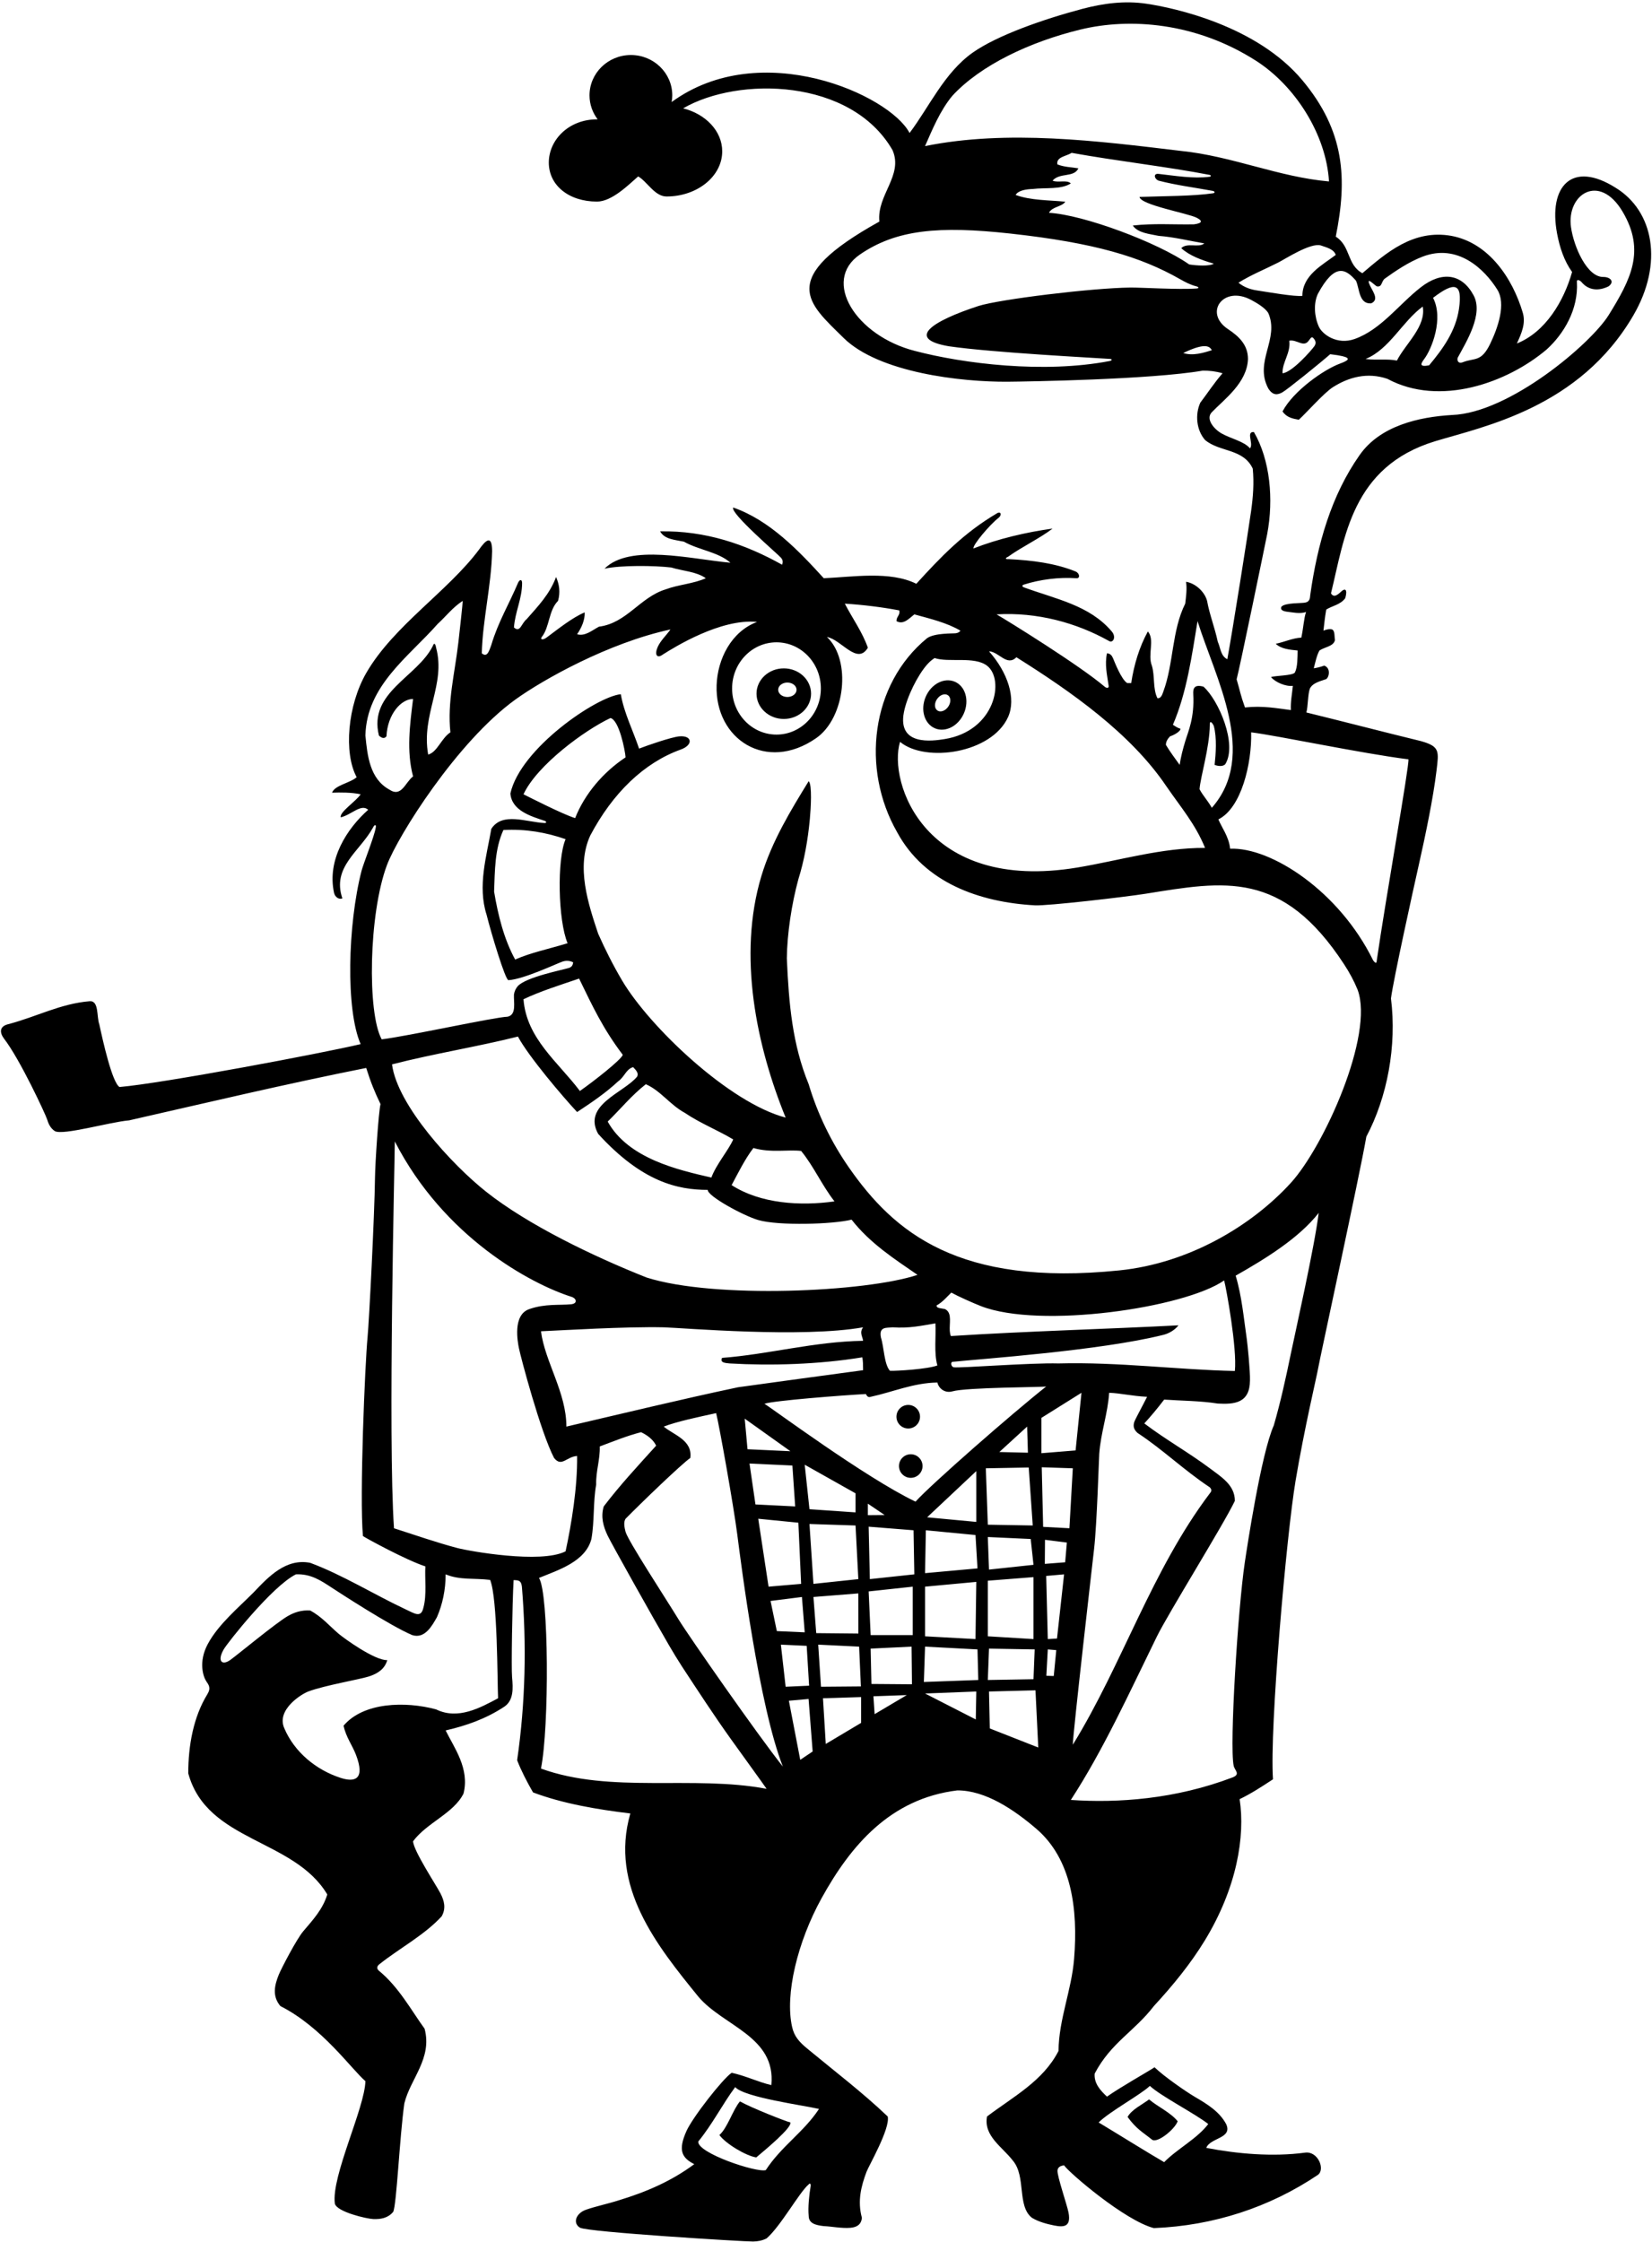 <?xml version="1.0" encoding="UTF-8"?>
<svg xmlns="http://www.w3.org/2000/svg" xmlns:xlink="http://www.w3.org/1999/xlink" width="515pt" height="699pt" viewBox="0 0 515 699" version="1.1">
<g id="surface1">
<path style=" stroke:none;fill-rule:nonzero;fill:rgb(0%,0%,0%);fill-opacity:1;" d="M 503.688 58.551 C 490.039 49.914 482.637 58.059 485.406 72.797 C 486.23 77.191 487.605 81.324 490.09 84.797 C 487.488 93.961 481.793 103.496 472.879 107.086 C 474.34 103.867 475.668 100.883 474.734 97.551 C 471.516 86.656 464.059 75.676 452.445 73.531 C 440.559 71.426 432.141 78.855 424.711 85.172 C 419.836 82.527 421.117 76.75 416.414 73.777 C 420.059 55.664 419.254 40.895 406.008 25.031 C 391.777 7.992 366.152 2.461 357.355 1.156 C 350.59 0.156 343.934 1.043 337.43 2.762 C 325.164 6.008 310.797 11.074 303.262 16.387 C 294.387 22.645 289.645 33.398 283.551 41.461 C 277.355 29.586 237.203 11.492 209.375 31.816 C 209.496 31.137 209.578 30.449 209.578 29.738 C 209.578 22.785 203.801 17.152 196.68 17.152 C 189.555 17.152 183.777 22.785 183.777 29.738 C 183.777 32.539 184.73 35.121 186.316 37.211 C 186.25 37.211 186.188 37.203 186.121 37.203 C 177.312 37.203 171.086 43.609 171.086 50.688 C 171.086 57.77 177.312 62.848 186.121 62.848 C 190.762 62.848 196.031 57.543 198.945 55 C 201.766 56.605 204.086 61.254 207.789 61.254 C 217.375 61.254 225.145 54.953 225.145 47.18 C 225.145 40.875 220.016 35.562 212.965 33.777 C 230.16 23.785 265.285 24.395 278.227 46.785 C 281.695 54.711 273.273 60.777 274.141 69.074 C 241.949 86.957 251.906 94.406 262.98 105.348 C 273.961 116.188 299.684 119.113 314.145 119.004 C 319.941 118.957 358.699 118.348 374.953 115.547 C 376.945 115.527 378.988 115.742 381.125 116.371 C 378.523 119.344 376.543 122.441 374.188 125.535 C 372.52 129.184 372.953 134.078 375.676 137.176 C 380.258 141.016 387.562 139.773 390.535 146.09 C 390.977 150.543 390.641 154.902 390.031 159.262 C 389.098 165.934 384.219 196.734 382.609 205.523 C 380.48 204.473 380.504 201.934 379.637 200.078 C 378.648 195.496 377.051 191.535 376.297 187.324 C 375.551 184.477 372.629 181.809 369.73 181.379 C 370.105 183.484 369.73 186.086 369.484 188.191 C 365.273 196.609 365.895 206.887 362.676 215.555 C 362.348 216.523 361.906 217.852 360.816 217.66 C 359.332 214.688 360.074 210.727 359.082 207.508 C 357.703 204.031 360.074 199.457 357.844 196.859 C 355.246 201.562 353.516 207.137 352.648 212.953 C 352.277 212.953 351.777 212.953 351.406 212.953 C 349.551 211.84 347.414 206.238 347.039 205.355 C 346.672 204.473 346.207 203.73 345.09 203.668 C 344.348 207.258 345.113 210.281 345.605 213.746 C 345.77 214.504 345.09 214.688 344.348 214.062 C 336.672 207.504 314.145 193.527 310.668 191.535 C 323.297 190.789 335.559 194.133 345.711 199.828 C 346.98 200.602 348.086 198.613 346.578 196.859 C 339.645 188.688 329.281 186.812 319.215 183.121 C 318.457 182.84 318.676 182.359 319.215 182.246 C 324.289 180.637 330.109 179.895 335.559 180.266 C 336.809 180.371 336.59 178.715 335.309 178.16 C 328.871 175.562 321.812 174.695 314.508 174.32 C 313.262 174.402 313.371 173.941 314.258 173.574 C 318.348 170.602 324.289 167.762 328.129 164.789 C 319.953 165.902 311.039 168.008 303.488 170.98 C 303.113 169.988 308.688 163.426 311.289 161.445 C 312.375 160.582 312.043 159.367 310.914 159.961 C 300.391 166.148 293.211 173.703 285.656 182 C 277.484 177.914 265.723 179.895 256.805 180.266 C 249.004 171.723 239.965 162.188 228.574 158.227 C 227.469 159.918 242.801 173.016 243.527 173.938 C 243.969 174.504 244.18 175.164 243.805 176.055 C 232.289 169.617 219.906 165.406 205.789 165.656 C 207.152 168.133 210.246 168.254 213.219 168.875 C 217.801 171.477 223.992 172.094 227.707 175.438 C 215.449 174.32 196.289 169.426 188.453 177.293 C 193.527 176.172 204.059 176.305 209.258 176.922 C 212.848 178.035 217.059 178.16 220.031 180.266 C 216.191 182 211.484 182.246 207.523 183.734 C 199.477 186.211 195.391 194.258 186.723 195.371 C 184.617 196.484 182.387 198.469 179.91 197.727 C 181.273 195.742 182.387 193.266 182.266 190.914 C 178.426 192.523 173.969 196.113 170.625 198.59 C 169.203 199.719 168.32 199.387 168.891 198.59 C 171.367 195.496 170.996 190.297 173.969 187.324 C 174.734 184.57 174.34 182.121 173.348 179.895 C 171.367 185.219 167.777 188.934 164.188 193.02 C 162.461 194.41 162.203 197.352 160.223 195.621 C 160.562 190.785 162.734 186.77 162.762 181.809 C 162.77 180.52 161.973 180.57 161.473 181.746 C 158.707 188.297 155.238 194.039 153.164 201.066 C 152.512 202.812 151.93 205.152 150.195 203.668 C 150.441 193.391 153.164 182.617 153.414 171.848 C 153.414 166.398 151.297 168.543 149.328 171.352 C 139.664 184.316 122.715 195.086 114.23 209.715 C 108.324 219.898 107.113 234.785 111.191 242.301 C 109.062 244.16 104.379 244.777 103.512 247.129 C 106.078 247.035 109.578 247.008 112.43 247.625 C 110.98 249.855 105.742 253.195 106.238 254.809 C 109.613 254.004 112.551 250.473 114.781 252.453 C 108.094 258.398 101.902 268.055 104.133 278.332 C 104.379 279.57 105.617 280.562 106.73 280.066 C 103.391 270.285 112.18 265.457 116.266 258.027 C 116.801 256.879 117.355 257.098 117.133 258.027 C 116.691 260.785 113.293 269.211 112.703 271.496 C 108.379 288.359 107.754 314.855 112.43 325.512 C 100.418 328.359 50.516 337.77 37.27 338.883 C 34.988 337.582 32.066 324.52 30.953 319.32 C 30.086 316.965 30.898 311.934 27.98 312.137 C 18.82 312.879 11.141 317.09 2.473 319.32 C -0.168 320.004 -0.168 321.883 1.234 323.777 C 6.312 330.34 14.262 347.602 14.645 348.859 C 15.082 350.312 15.695 351.699 17.086 352.629 C 19.621 354.055 34.297 349.777 40.238 349.285 C 64.758 343.711 89.273 337.891 114.16 332.938 C 115.586 337.473 116.887 340.617 118.621 344.207 C 118 346.809 116.965 362.426 116.902 367.211 C 116.754 378.922 115.066 411.898 114.586 416.863 C 113.797 424.969 112.031 466.738 113.145 478.875 C 114.012 479.492 126.543 486.355 132.609 488.336 C 132.363 491.93 133.105 497.254 131.992 501.215 C 131.25 504.559 129.184 502.977 126.422 501.711 C 116.887 497.254 106.73 490.938 96.703 487.223 C 89.148 485.738 83.703 491.555 79.121 496.387 C 74.457 501.098 68.027 506.414 64.742 512.602 C 61.82 518.102 63.336 522.688 64.289 524.121 C 65.039 525.254 65.867 526.199 64.633 528.207 C 60.297 535.266 58.688 544.18 58.688 552.848 C 64.508 574.27 91.625 573.156 102.027 590.613 C 100.633 595.242 97.492 598.605 94.527 602.098 C 92.488 604.496 87.703 613.66 86.895 615.656 C 85.578 618.926 84.801 622.332 87.414 625.41 C 100.438 631.996 109.578 645.098 113.914 648.812 C 113.703 657.203 103.266 678.406 104.379 686.949 C 104.875 689.551 114.332 691.73 116.363 691.812 C 118.734 691.906 120.98 691.484 122.582 689.551 C 123.656 687.273 124.562 666.27 126.051 655.746 C 127.906 648.07 134.84 641.754 132.363 632.465 C 128.152 626.648 124.316 619.465 118.125 614.391 C 117.242 613.645 117.574 612.867 118.371 612.285 C 124.438 607.453 132.363 603.246 137.688 597.426 C 139.109 594.922 138.492 592.57 137.312 590.285 C 135.926 587.598 128.895 576.992 128.773 574.023 C 133.105 568.203 141.402 565.355 144.496 559.164 C 146.48 551.363 141.527 544.801 138.926 539.477 C 145.363 537.988 151.434 535.887 157.254 532.047 C 160.141 530.062 159.957 526.336 159.633 522.871 C 159.371 520.078 159.695 500.102 160.109 492.617 C 161.906 492.602 162.461 492.914 162.699 494.652 C 164.188 512.73 163.816 530.809 161.215 548.762 C 162.453 551.98 164.309 555.574 166.168 558.793 C 175.328 562.258 186.102 564.117 196.504 565.355 C 189.941 588.137 204.801 606.586 217.68 622.438 C 225.48 631.723 241.945 634.82 240.461 650.051 C 236.25 649.059 232.289 647.078 228.078 646.211 C 225.258 648.137 215.867 660.141 213.969 664.43 C 211.383 670.27 212.422 672.664 216.438 674.691 C 209.258 680.016 201.457 683.359 192.914 685.957 C 189.633 687.02 185.902 687.781 182.715 688.883 C 179.484 690.004 178.465 693.117 180.82 694.5 C 183.137 695.863 231.984 698.844 234.766 698.805 C 236.164 698.781 237.562 698.551 238.977 697.844 C 243.387 694.016 249.254 683.359 252.102 681.004 C 252.453 680.527 252.785 680.75 252.719 681.5 C 252.223 684.473 251.852 688.188 252.102 690.789 C 252.121 693.133 254.113 693.684 256.805 694.008 C 259.082 694.078 262.453 694.777 265.164 694.527 C 267.043 694.355 268.488 693.586 268.691 691.406 C 267.234 686.094 268.508 681.434 270.125 677.094 C 270.848 675.164 277.551 663.613 276.742 659.832 C 268.816 652.277 260.023 645.594 252.102 639.027 C 249.137 636.641 247.613 634.891 246.945 631.965 C 244.625 621.832 248.621 605.367 256.102 591.812 C 265.195 575.332 277.559 560.73 298.41 558.172 C 307.203 558.125 316.141 564.207 323.051 570.125 C 334.07 579.562 336.102 595.16 334.844 610.668 C 334.043 620.551 330.078 629.508 329.984 639.402 C 325.156 648.812 315.867 653.641 307.695 659.832 C 306.582 665.898 312.402 669.242 315.746 673.574 C 319.953 678.527 316.984 687.691 321.688 691.406 C 323.863 692.727 326.504 693.375 328.625 693.805 C 331.566 694.398 333.957 694.309 333.109 689.805 C 332.656 687.387 329.504 678.332 329.668 676.664 C 329.754 675.832 330.277 675.227 331.719 675.062 C 333.328 677.414 350.664 692.273 359.703 694.625 C 378.277 693.883 395.734 688.188 410.84 678.035 C 413.203 676.328 410.883 670.578 406.879 671.098 C 396.727 672.461 385.703 671.473 376.047 669.613 C 377.285 666.395 384.348 666.711 382.238 662.184 C 380.156 658.316 376.422 656.016 372.535 653.742 C 369.953 652.234 362.879 647.379 359.926 644.492 C 357.832 645.875 349.301 650.668 345.09 653.641 C 343.109 651.785 341.004 649.555 341.254 646.461 C 346.328 636.801 353.637 633.332 359.703 625.41 C 365.57 619.047 371.102 612.316 375.559 605.008 C 385.594 588.555 388.219 572.516 386.449 560.898 C 390.039 559.164 393.305 557.035 396.848 554.707 C 395.734 538.906 401.066 478.406 403.887 461.621 C 406.617 445.328 410.543 428.848 410.902 426.676 C 411.355 423.941 423.844 366.496 425.949 354.359 C 432.512 341.98 435.48 326.004 433.625 311.27 C 434.367 305.449 440.586 277.238 442.355 269.387 C 444.414 260.25 446.816 248.664 447.809 240.359 C 448.547 234.172 448.949 232.711 442.91 231.031 C 431.445 228.242 419.387 225.09 407.25 222.117 C 407.785 220.172 407.68 216.492 408.352 214.648 C 409.074 213.258 410.438 212.652 413.441 211.719 C 414.422 210.996 414.863 208.23 412.82 207.508 C 411.883 207.855 410.547 208.219 409.555 208.344 C 410.031 206.594 410.469 204.285 411.336 202.801 C 412.945 201.688 415.672 201.562 416.164 199.582 C 415.969 198.391 416.152 197.086 415.523 196.402 C 415.148 195.992 413.867 196.078 412.574 196.609 C 412.871 194.191 412.969 192.797 413.441 190.047 C 415.191 188.883 417.898 188.562 419.387 186.457 C 420.168 183.578 419.223 183.453 418.305 184.258 C 417.301 185.129 415.895 186.648 414.926 184.973 C 419.168 167.777 421.34 145.477 447.391 137.559 C 462.562 132.945 492.402 127.133 509.176 98.344 C 518.668 82.055 515.484 65.781 503.688 58.551 Z M 358.465 650.297 C 361.93 653.516 372.629 658.969 376.664 662.184 C 373.199 666.766 366.883 669.984 362.922 674.07 C 358.922 671.793 347.445 664.66 342.492 661.688 C 345.875 658.309 355.617 653.02 358.465 650.297 Z M 422.727 87.523 C 423.844 90 423.594 94.828 427.434 94.578 C 430.281 93.344 427.574 90.488 426.812 88.391 C 426.137 86.398 428.266 88.691 429.168 89.258 C 430.898 89.629 430.562 87.836 431.645 86.902 C 435.109 84.422 439.164 81.668 443.465 80.016 C 454.375 75.82 462.746 83.828 466.797 90.328 C 469.52 94.699 467.023 102.047 464.59 107.113 C 461.754 113.008 459.789 111.453 456.031 112.926 C 454.379 113.57 454.152 112.039 454.469 111.453 C 457.121 106.527 462.535 97.902 459.375 92.059 C 455.641 85.148 449.352 84.562 442.934 89.559 C 436.098 94.875 430.52 102.766 422.289 105.691 C 416.871 107.621 412.238 104.297 411.129 101.816 C 409.734 98.711 409.445 94.598 410.84 91.609 C 416.086 81.871 419.5 83.758 422.727 87.523 Z M 443.98 111.941 C 446.383 108.758 450.074 99.32 446.75 92.848 C 453.453 87.719 455.996 88.129 454.832 96.246 C 453.828 103.23 449.758 108.824 445.512 113.898 C 442.395 114.48 442.855 113.43 443.98 111.941 Z M 435.48 112.41 C 432.387 111.793 429.203 112.375 425.699 111.914 C 433.129 108.945 437.215 100.152 443.531 95.57 C 444.645 101.762 438.207 107.086 435.48 112.41 Z M 401.926 106.219 C 404.277 105.723 406.371 108.449 407.98 106.219 C 408.598 105.492 408.859 104.609 409.602 105.602 C 410.336 106.504 410.215 107.246 409.738 107.93 C 408.848 109.211 402.793 116.125 399.82 116.371 C 399.695 112.906 402.422 110.059 401.926 106.219 Z M 416.414 79.473 C 412.328 82.57 406.012 85.789 406.012 92.227 C 403.906 92.598 394.773 90.98 391.859 90.547 C 389.812 90.242 387.863 89.57 386.078 88.141 C 390.023 85.676 394.402 83.922 398.535 81.82 C 400.625 80.758 408.488 75.637 411.707 76.504 C 413.441 77.121 415.793 77.617 416.414 79.473 Z M 296.926 29.82 C 305.762 20.27 321.078 13.039 336.805 9.215 C 352.152 5.48 372.797 6.953 391.547 18.941 C 403.777 26.766 413.422 41.906 414.309 56.566 C 398.582 55.203 384.094 48.641 367.996 47.031 C 342.242 43.938 314.012 40.348 288.379 45.547 C 290.609 40.469 293.086 34.402 296.926 29.82 Z M 295.809 107.953 C 309.703 109.961 341.809 111.582 345.988 111.891 C 346.934 111.961 346.578 112.426 345.953 112.547 C 325.434 116.504 300.379 113.395 285.18 109.395 C 266.891 104.723 256.051 87.602 268.062 79.355 C 279.391 71.578 292.59 70.355 315.039 72.82 C 341.23 75.699 355.648 80.07 367.852 87.02 C 369.461 87.938 371.09 88.801 372.988 89.277 C 373.68 89.453 373.926 89.875 372.969 89.945 C 367.457 90.344 355.562 89.609 352.398 89.648 C 340.398 89.785 311.703 93.293 305.051 95.387 C 290.516 100.125 282.203 105.625 295.809 107.953 Z M 368.863 110.059 C 375.281 106.961 377.051 107.734 377.781 109.191 C 375.305 109.934 371.965 111.051 368.863 110.059 Z M 378.164 60.254 C 371.938 61.172 362.93 61.113 355.246 61.395 C 355.492 63.871 370.281 66.477 373.047 67.879 C 374.762 68.746 375.102 69.559 372.211 69.938 C 365.895 70.062 359.703 69.566 353.141 70.312 C 354.75 72.664 358.34 72.91 361.188 73.531 C 366.02 73.902 371.094 75.141 375.43 75.883 C 373.695 77.367 370.105 75.512 368.246 77.367 C 370.848 79.723 374.562 81.086 378.398 82.199 C 377.039 83.066 373.074 82.816 370.723 82.445 C 360.863 75.527 337.633 66.918 327.012 66.348 C 328.004 64.367 331.098 64.492 332.09 62.883 C 327.137 62.387 321.316 62.512 316.613 60.777 C 317.48 59.289 320.113 58.98 321.938 58.922 C 325.898 58.426 330.727 59.168 333.824 57.188 C 332.586 55.949 329.859 57.062 328.129 56.32 C 330.355 53.719 334.812 55.453 336.176 52.48 C 334.07 52.109 331.719 52.109 329.613 51.242 C 329.242 48.891 332.34 48.766 334.07 47.652 C 348.176 50.203 363.895 51.969 377.078 54.523 C 377.605 54.625 377.602 55.031 377.066 55.105 C 371.969 55.777 366.23 54.773 361.188 54.215 C 359.473 54.004 359.805 55.773 361.188 56.32 C 366.688 57.75 372.492 58.477 378.051 59.508 C 378.75 59.637 378.855 60.152 378.164 60.254 Z M 364.777 229.547 C 366.02 229.176 368.121 227.938 367.996 227.195 C 366.883 226.824 366.637 226.574 365.645 225.957 C 369.98 215.926 371.59 204.164 373.324 193.641 C 378.895 211.469 392.27 235.367 377.781 251.836 C 376.277 249.246 375.062 248.145 373.949 246.039 C 374.234 242.172 377.051 233.219 377.16 225.957 C 377.051 224.594 377.824 225.035 378.398 226.328 C 379.391 230.043 379.02 234.996 378.648 238.461 C 379.637 238.836 381.246 239.082 381.988 238.215 C 385.781 232.012 379.941 218.32 375.18 214.07 C 372.32 213.289 371.883 214.594 371.988 216.418 C 372.406 223.82 370.395 228.066 369.477 231.133 C 368.766 233.512 368.121 235.918 367.75 238.461 C 366.383 236.547 364.559 234.102 363.465 232.223 C 363.461 231.383 363.832 230.492 364.777 229.547 Z M 316.859 204.906 C 333.824 215.555 352.398 228.559 363.539 245.023 C 368.121 251.711 372.578 256.789 375.676 264.34 C 362.062 264.27 348.887 268.293 335.828 270.465 C 288.285 278.367 276.762 243.824 280.578 231.281 C 288.496 237.859 309.195 234.883 314.277 223.504 C 316.828 217.789 314.191 209.684 308.316 203.051 C 311.41 203.172 313.887 207.879 316.859 204.906 Z M 307.684 207.523 C 313.285 211.766 310.344 227.871 294.461 230.418 C 290.719 231.02 279.73 232.645 281.785 222.059 C 282.738 217.156 286.117 210.43 289.059 207.133 C 289.715 206.398 290.461 205.723 291.352 205.152 C 295.719 206.641 303.703 204.504 307.684 207.523 Z M 255.898 214.633 C 255.898 222.574 249.703 229.016 242.062 229.016 C 234.422 229.016 228.227 222.574 228.227 214.633 C 228.227 206.688 234.422 200.246 242.062 200.246 C 249.703 200.246 255.898 206.688 255.898 214.633 Z M 113.914 229.301 C 114.285 213.699 127.41 204.781 136.449 194.504 C 138.926 192.277 141.031 189.43 144.25 187.324 C 144.25 188.191 143.254 197.168 142.887 200.344 C 141.781 209.875 139.391 219.023 140.41 228.309 C 137.562 230.164 136.324 234.5 133.477 235.242 C 131.25 222.613 139.051 213.449 135.953 201.934 C 135.707 200.492 135.266 200.383 134.965 201.316 C 130.137 211.098 114.781 215.805 118.125 229.301 C 118.742 229.918 119.734 230.539 120.477 229.547 C 120.805 222.676 125.039 217.906 128.773 217.906 C 127.781 225.957 126.668 234.129 128.773 242.055 C 126.297 243.91 125.184 248.738 121.344 246.141 C 115.277 242.797 114.531 235.613 113.914 229.301 Z M 135.953 532.914 C 126.297 530.312 113.297 530.684 107.105 537.988 C 107.852 541.566 109.832 544.082 110.973 547.074 C 113.949 554.867 110.516 555.668 106.191 554.266 C 98.496 551.773 91.789 546.207 88.656 538.855 C 86 533.047 94.016 528.105 96.133 527.32 C 101.512 525.324 112.359 523.57 115.359 522.527 C 117.91 521.641 119.973 520.223 120.723 517.559 C 116.762 517.684 107.145 510.668 105.633 509.391 C 102.742 506.949 100.441 504.113 96.703 502.082 C 93.98 501.902 91.723 502.656 89.664 503.855 C 86.02 505.973 74.34 515.656 71.844 517.465 C 69.203 519.383 67.613 517.871 69.762 514.172 C 70.949 512.129 84.816 494.527 92.246 490.812 C 96.898 490.594 100.098 492.793 103.395 494.949 C 105.625 496.406 121.715 506.91 128.523 509.758 C 132.488 510.996 134.715 506.785 136.203 504.188 C 137.938 500.223 138.926 495.645 138.926 490.812 C 143.383 492.672 147.84 491.93 152.797 492.547 C 155.148 498.367 155.023 523.996 155.27 529.445 C 149.699 532.418 142.766 536.258 135.953 532.914 Z M 142.566 482.605 C 135.914 480.844 129.348 478.539 122.828 476.449 C 120.891 448.582 123.102 359.586 123.078 355.848 C 138.488 385.855 165.609 400.277 178.055 404.262 C 179.703 404.711 180.203 406.375 178.055 406.613 C 174.465 406.984 170.035 406.375 165.055 408.102 C 159.703 409.875 161.398 418.449 161.781 420.352 C 162.309 422.996 168.52 446.484 172.73 454.531 C 175.082 457.504 176.613 454.109 179.91 453.914 C 180.035 463.695 178.16 475.113 176.32 483.633 C 168.645 487.594 146.156 483.555 142.566 482.605 Z M 176.941 294.059 C 170.652 295.961 165.445 297.008 160.594 299.137 C 157.129 292.82 155.27 285.391 154.031 277.961 C 154.281 271.398 154.211 264.699 156.934 258.758 C 163.867 258.383 170.254 259.512 176.32 261.617 C 173.598 267.934 173.961 286.949 176.941 294.059 Z M 163.195 247.625 C 167.453 238.496 182.301 227.613 190.312 223.852 C 193.035 224.473 194.895 234.129 195.02 236.109 C 188.086 240.691 182.266 247.504 179.293 255.055 C 175.328 253.816 164.684 248.367 163.195 247.625 Z M 180.531 305.078 C 184.742 313.746 187.961 320.68 194.152 328.852 C 193.637 330.395 185.359 336.902 180.777 340.121 C 173.969 331.082 164.121 323.762 163.195 311.52 C 168.395 309.039 174.711 307.059 180.531 305.078 Z M 179.91 346.684 C 184.246 343.836 188.828 340.738 192.664 337.148 C 194.77 335.664 195.141 333.312 197.371 332.691 C 198.359 333.684 199.164 334.598 198.609 335.664 C 194.398 340.738 181.52 344.453 186.473 353.492 C 200.176 368.512 211.293 370.953 220.648 370.953 C 220.402 372.809 231.695 378.996 236.395 380.359 C 242.652 382.18 259.641 381.695 265.473 380.238 C 271.293 387.668 278.848 392.496 286.027 397.449 C 269.902 402.824 222.691 404.996 201.598 398.285 C 185.125 391.754 164.613 381.902 151.535 371.523 C 140.934 363.113 123.855 344.57 122.211 331.824 C 135.211 328.48 148.586 326.379 161.461 323.156 C 164.781 329.402 175.727 342.227 179.91 346.684 Z M 221.766 367.113 C 211.66 364.781 195.887 361.297 189.445 349.656 C 193.285 345.941 196.875 341.484 201.332 338.016 C 205.914 339.996 208.887 344.453 213.469 346.93 C 218.422 350.273 223.621 352.254 228.574 355.227 C 227.211 358.445 223.25 363.027 221.766 367.113 Z M 234.875 357.898 C 240.293 359.473 245.785 358.324 249.746 358.816 C 253.711 363.648 256.188 369.469 260.148 374.543 C 249.5 376.031 237.117 375.285 228.078 369.469 C 229.938 366 232.262 361.27 234.875 357.898 Z M 292.219 425.684 C 289.266 426.836 279.449 427.445 277.441 427.355 C 275.617 425.395 275.574 419.91 274.637 417.016 C 273.902 413.426 276.492 414.043 278.227 413.797 C 283.43 414.168 287.266 413.301 291.602 412.559 C 291.848 416.645 291.105 421.719 292.219 425.684 Z M 354.625 446.73 C 362.551 451.934 368.953 458.234 377.16 463.695 C 377.824 464.391 377.715 464.945 377.16 465.555 C 358.961 489.699 349.922 518.797 334.441 543.934 C 334.441 540.715 340.734 485.844 341.078 482.852 C 341.969 475.059 342.562 454.91 342.684 453.227 C 343.145 446.703 345.371 440.605 345.766 434.211 C 349.465 434.348 352.617 435.203 357.598 435.465 C 356.258 438.164 353.805 442.586 353.57 443.406 C 353.25 444.527 353.34 445.59 354.625 446.73 Z M 329.984 425.062 C 321.441 424.816 299.336 426.547 297.34 426.262 C 296.559 426.152 296.211 424.754 296.91 424.566 C 305.199 423.688 342.984 421.102 362.676 416.148 C 364.34 415.746 366.266 414.66 367.379 413.176 C 345.324 414.344 320.227 414.996 296.43 416.52 C 295.598 414.582 296.555 411.609 295.918 409.66 C 295.699 408.992 295.297 408.445 294.57 408.102 C 293.234 407.812 291.922 407.895 291.973 406.984 C 293.914 405.906 295.238 404.246 296.566 402.98 C 298.668 404.137 303.363 406.242 305.824 407.199 C 324.199 414.348 369.23 407.781 381.617 399.184 C 382.238 401.414 385.703 420.359 384.961 427.414 C 367.133 427.047 348.805 424.566 329.984 425.062 Z M 269.062 418.004 C 253.711 418.254 239.719 422.215 225.105 423.328 C 224.363 424.816 226.031 424.922 227.461 425.062 C 240.336 425.805 255.195 425.383 268.816 423.152 C 269.047 424.336 269.047 425.488 269.062 427.168 C 256.062 428.902 242.691 430.758 230.059 432.492 C 212.477 436.207 194.152 440.664 176.566 444.75 C 176.566 434.102 169.883 424.566 168.645 415.035 C 175.504 414.73 194.645 413.547 206.906 413.797 C 213.035 413.98 250.023 417.184 269.062 413.797 C 267.82 415.523 268.938 416.703 269.062 418.004 Z M 266.711 471.496 L 252.348 470.508 L 250.863 456.637 L 266.711 465.555 Z M 267.578 492.301 L 253.586 493.785 L 252.348 475.113 L 266.711 475.582 Z M 251.48 513.102 L 252.234 525.527 L 244.918 525.855 L 243.434 512.73 Z M 242.172 508.504 L 240.215 499.109 L 249.996 497.871 L 250.863 508.891 Z M 239.594 494.652 L 236.375 473.477 L 248.883 474.715 L 249.746 493.785 Z M 235.508 469.02 L 233.652 456.266 L 247.023 456.887 L 247.891 469.641 Z M 233.031 451.809 L 232.164 442.273 L 246.406 452.43 Z M 168.645 551.363 C 171.242 538.484 171.121 496.633 168.023 491.93 C 174.094 489.449 182.512 486.852 184.367 479.793 C 185.359 474.223 184.863 468.277 185.855 462.828 C 185.73 458.621 187.094 455.152 186.969 450.941 C 191.305 449.332 195.211 447.691 199.848 446.492 C 202.594 447.809 203.891 449.344 204.551 450.695 C 198.734 457.133 193.41 462.828 188.207 469.641 C 187.223 472.922 188.086 475.93 189.441 478.766 C 190.645 481.277 203.461 504.195 208.605 513.012 C 209.867 515.176 211.188 517.344 212.602 519.539 C 217.613 527.172 222.488 534.668 227.805 542.109 C 230.586 546.004 238.191 556.484 238.977 557.68 C 216.066 553.344 190.438 559.285 168.645 551.363 Z M 211.586 504.945 C 207.461 498.188 195.676 480.207 195 477.512 C 194.684 476.242 194.301 474.562 195.02 473.477 C 199.828 468.594 212.477 456.391 215.199 454.531 C 215.945 448.961 210 447.352 206.906 444.75 C 211.113 443.141 217.746 441.754 223.25 440.551 C 224.262 444.602 228.68 469.348 229.848 478.438 C 231.035 487.672 236.645 531.941 244.051 550.742 C 236.25 540.961 214.594 509.879 211.586 504.945 Z M 255.32 657.48 C 250.492 664.785 243.559 669.117 238.727 676.547 C 235.879 677.414 217.305 671.223 217.68 667.633 C 222.137 662.184 225.23 655.992 229.191 650.668 C 232.039 653.887 250.613 656.363 255.32 657.48 Z M 249.469 548.637 L 245.926 530.215 L 252.07 529.664 L 253.34 546.039 Z M 253.586 497.871 L 267.578 496.758 L 267.594 509.27 L 254.453 509.141 Z M 255.938 525.855 L 255.07 512.73 L 267.824 513.348 L 268.375 525.75 Z M 268.445 537.121 L 257.426 543.688 L 256.559 529.445 L 268.445 529.074 Z M 272.656 534.398 L 272.285 528.828 L 282.684 528.453 Z M 271.664 524.988 L 271.418 513.969 L 284.172 513.348 L 284.297 525.086 Z M 284.543 509.758 L 271.418 509.758 L 270.797 496.137 L 284.543 494.652 Z M 270.551 472.363 L 270.551 468.773 L 275.781 472.316 Z M 271.168 492.301 L 270.797 475.953 L 284.789 477.07 L 285.035 490.812 Z M 285.41 468.152 C 269.699 460.633 240.285 438.75 238.305 437.637 C 241.152 436.645 262.871 434.969 269.93 434.598 C 270.258 435.191 270.586 435.758 271.418 435.465 C 278.352 433.98 284.664 431.129 292.219 431.008 C 292.695 432.992 294.66 434.398 296.898 433.766 C 301.297 432.496 325.281 432.492 326.145 432.246 C 315.691 440.512 290.266 462.734 285.41 468.152 Z M 308.316 489.328 L 307.945 479.176 L 321.316 479.793 L 322.184 487.844 Z M 322.184 491.68 L 322.184 510.996 L 307.945 510.129 L 307.945 492.797 Z M 320.445 452.895 L 311.535 452.676 L 320.203 444.75 Z M 288.379 490.441 L 288.629 477.07 L 304.105 478.555 L 304.727 488.957 Z M 304.355 493.164 L 304.105 510.996 L 288.379 510.129 L 288.379 494.652 Z M 289.027 473.031 L 304.355 458.621 L 304.355 474.469 Z M 304.195 536.055 L 288.379 527.961 L 304.355 527.34 Z M 288.008 524.367 L 288.379 513.348 L 304.727 514.215 L 304.973 523.75 Z M 320.699 457.504 L 321.949 475.578 L 307.945 475.336 L 307.324 457.754 Z M 308.316 513.969 L 322.555 514.215 L 322.184 523.504 L 307.945 523.75 Z M 308.562 538.855 L 308.316 527.34 L 322.805 526.969 L 323.672 544.801 Z M 324.66 442.027 L 337.141 434.211 L 335.309 452.18 L 324.66 453.047 Z M 328.5 522.512 L 326.195 522.434 L 326.641 514.215 L 329.285 514.438 Z M 329.512 510.824 L 326.641 510.996 L 326.145 491.309 L 331.719 490.812 Z M 332.055 487.055 L 325.715 487.551 L 325.773 480.039 L 332.586 480.906 Z M 325.191 476.008 L 324.758 457.426 L 334.441 457.754 L 333.383 476.441 Z M 402.426 421.949 C 400.855 429.59 399.188 437.176 397.098 444.379 C 393.133 453.297 388.727 482.617 388.051 487.156 C 385.93 501.383 383.23 544.059 384.59 550.496 C 384.902 551.953 386.781 553.059 384.344 554.086 C 366.383 560.93 348.445 562.152 333.824 561.145 C 344.035 545.43 352.098 527.625 360.648 510.199 C 364.227 502.91 381.496 475.211 384.961 467.906 C 384.961 462.953 380.754 460.477 377.16 457.754 C 370.352 452.676 363.418 448.836 356.73 443.762 C 358.809 441.508 360.965 438.906 362.922 436.332 C 368.121 436.703 374.188 436.703 379.637 437.57 C 384.836 437.859 389.617 437.438 389.668 430.387 C 389.766 427.465 388.898 419.039 388.68 417.496 C 387.723 410.848 387.117 404.027 385.211 397.699 C 394.371 392.496 404.898 386.059 411.09 378.137 C 409.887 388.328 403.551 416.457 402.426 421.949 Z M 402.395 368.789 C 390.391 381.953 370.84 393.848 348.859 396.066 C 298.844 401.148 278.738 384.207 264.684 364.035 C 259.195 356.164 254.887 347.344 252.102 338.016 C 247.023 325.633 245.91 313.004 245.289 298.766 C 245.379 291.148 246.773 281.855 248.883 274.121 C 250.703 268.324 251.859 261.863 252.465 255.328 C 252.762 252.094 253.227 244.605 252.102 243.539 C 246.605 252.469 240.637 262.227 237.367 273.07 C 229.863 297.957 235.871 326.195 244.918 348.418 C 227.34 343.832 202.469 320.094 193.973 305.742 C 191.141 300.953 188.641 295.98 186.473 291.086 C 183.379 281.801 179.539 270.285 183.996 260.504 C 191.035 247.18 200.789 237.789 212.215 233.676 C 216.246 232.223 215.758 229.203 211.77 229.566 C 209.328 229.789 201.93 232.332 199.227 233.387 C 197.371 227.812 194.523 222.242 193.531 216.422 C 185.961 217.18 162.211 233.328 159.109 247.379 C 159.539 252.738 165.535 254.48 169.789 255.895 C 170.449 256.113 170.402 256.613 169.762 256.582 C 164.062 256.316 156.613 253.059 153.164 258.398 C 151.68 266.941 148.832 276.23 151.68 285.145 C 153.164 291.086 157.5 305.449 158.488 305.574 C 163.195 305.328 173.613 300.367 175.316 299.797 C 176.34 299.457 177.422 299.398 178.672 300.004 C 178.594 301.023 178.094 301.508 177.383 301.754 C 175.859 302.285 163.789 304.602 161.352 307.508 C 160.785 308.184 160.387 309.008 160.223 310.031 C 160.102 312.508 161.09 316.348 158.242 316.965 C 154.156 317.09 127.164 323.031 118.992 324.023 C 114.453 315.824 114.926 284.926 120.617 269.723 C 124.043 260.574 142.496 231.191 160.691 218.07 C 169.191 211.941 189.656 200.41 209.012 196.238 C 207.836 197.953 205.941 199.668 205.047 201.668 C 203.992 204.023 204.734 205.48 206.656 204.039 C 210.332 201.711 224.734 192.773 236.004 193.887 C 227.941 196.91 223.66 205.531 223.398 213.652 C 222.863 230.402 238.84 240.969 254.441 230.117 C 263.488 223.82 265.488 205.797 257.797 198.59 C 262.254 199.336 267.207 207.508 270.551 201.934 C 268.816 196.98 265.723 192.773 263.367 188.191 C 269.188 188.562 275.133 189.305 280.332 190.297 C 280.703 191.781 279.465 192.152 279.465 193.641 C 281.695 194.879 283.43 192.773 285.035 191.535 C 289.988 192.895 295.191 194.133 299.402 196.609 C 299.109 197.098 298.59 197.316 298.004 197.41 C 297.102 197.555 291.371 197.285 289 198.965 C 271.473 213.336 268.348 239.738 279.715 259.512 C 288.156 275.078 305.129 281.281 322.66 282.246 C 326.465 282.453 350.625 279.668 357.219 278.617 C 381.633 274.715 399.723 271.105 419.016 300.633 C 420.684 303.184 422.109 305.82 423.223 308.547 C 428.445 322.621 412.77 357.41 402.395 368.789 Z M 439.074 236.73 C 439.379 238.551 432.016 279.941 429.168 299.633 C 429.121 300.547 428.57 300.105 428.055 299.383 C 417.496 277.867 396.289 264.062 383.477 264.59 C 383.133 260.855 380.762 257.832 379.828 255.445 C 387.004 251.902 390.285 237.969 390.039 228.309 C 398.391 229.348 424.34 234.871 439.074 236.73 Z M 501.527 98.18 C 495.977 107.16 470.582 128.719 452.691 129.375 C 442.047 129.992 430.156 132.844 423.844 141.883 C 415.051 154.387 410.684 169.594 408.453 185.566 C 408.402 186.551 408.227 187.559 407.027 187.832 C 405.996 188.141 400.562 187.82 399.449 189.18 C 399.078 190.047 399.805 190.457 400.938 190.668 C 402.812 190.875 405.168 191.461 407.156 190.801 C 406.461 192.754 406.344 195.738 405.676 198.785 C 402.953 198.91 400.316 200.199 397.715 200.695 C 399.324 202.305 402.051 202.555 404.527 202.801 C 404.469 205.023 404.555 207.832 403.699 209.609 C 403.188 210.676 397.344 210.602 396.23 211.098 C 397.594 212.707 400.82 214.09 403.039 213.82 C 402.793 216.422 402.297 218.645 402.422 221.371 C 398.059 220.816 393.637 219.949 388.113 220.555 C 386.668 216.559 386.59 215.422 385.508 211.781 C 386.336 208.914 394.73 168.129 395.047 166.457 C 397.086 155.613 395.949 143.391 390.906 134.699 C 389.75 134.59 389.621 135.309 389.727 136.262 C 389.859 137.457 390.355 139.02 389.668 139.773 C 387.789 137.551 383.684 136.77 380.773 135.105 C 378.508 133.812 375.727 130.621 377.781 128.508 C 381.586 124.539 388.801 119.344 389.047 111.914 C 389.047 107.441 386.109 104.785 382.828 102.609 C 375.141 97.516 381.363 88.891 389.984 93.473 C 391.816 94.445 394.297 95.906 395.363 97.551 C 398.953 105.723 390.906 112.656 395.363 121.078 C 396.789 123.367 398.273 123.152 399.773 122.316 C 401.277 121.48 411.586 113.152 414.68 110.43 C 416.395 110.629 417.645 110.832 418.512 111.039 C 421.414 111.734 420.078 112.492 417.695 113.367 C 412.781 115.176 403.23 121.801 399.82 128.262 C 401.059 130.117 402.922 130.512 404.898 130.859 C 407.234 128.742 412.777 122.438 415.57 120.676 C 420.484 117.57 426.27 115.973 432.512 118.105 C 448.855 126.898 469.906 119.344 482.164 108.945 C 487.488 104.113 492.082 96.488 491.59 87.945 C 491.434 86.906 492.512 87.328 493.078 87.996 C 495.254 90.566 498.406 90.793 501.48 89.258 C 503.453 87.781 501.977 86.324 499.77 86.344 C 494.77 86.387 490.621 76.996 489.746 70.82 C 488.305 60.605 498.574 53.746 505.836 65.996 C 513.078 78.223 508.328 87.172 501.527 98.18 "/>
<path style=" stroke:none;fill-rule:nonzero;fill:rgb(0%,0%,0%);fill-opacity:1;" d="M 367.133 661.316 C 364.777 658.469 361.188 656.984 358.219 654.508 C 355.934 656.207 352.875 657.613 351.512 659.965 C 354.262 663.754 356.258 664.734 359.082 667.012 C 360.691 668.375 366.266 663.793 367.133 661.316 "/>
<path style=" stroke:none;fill-rule:nonzero;fill:rgb(0%,0%,0%);fill-opacity:1;" d="M 224.262 665.605 C 226.223 668.316 232.578 672.133 235.758 672.586 C 238.852 669.984 246.898 663.297 246.406 661.688 C 245.164 661.441 234.145 657.105 230.68 655.125 C 228.449 657.727 226.805 663.395 224.262 665.605 "/>
<path style=" stroke:none;fill-rule:nonzero;fill:rgb(0%,0%,0%);fill-opacity:1;" d="M 244.344 224.141 C 249.035 224.141 252.844 220.609 252.844 216.254 C 252.844 211.902 249.035 208.371 244.344 208.371 C 239.648 208.371 235.84 211.902 235.84 216.254 C 235.84 220.609 239.648 224.141 244.344 224.141 Z M 245.457 212.789 C 247.035 212.789 248.316 213.801 248.316 215.043 C 248.316 216.285 247.035 217.293 245.457 217.293 C 243.875 217.293 242.594 216.285 242.594 215.043 C 242.594 213.801 243.875 212.789 245.457 212.789 "/>
<path style=" stroke:none;fill-rule:nonzero;fill:rgb(0%,0%,0%);fill-opacity:1;" d="M 288.578 217.238 C 286.863 221.246 288.148 225.641 291.441 227.047 C 294.738 228.453 298.801 226.348 300.512 222.336 C 302.227 218.324 300.941 213.934 297.648 212.527 C 294.352 211.117 290.289 213.227 288.578 217.238 Z M 295.602 220.32 C 294.691 221.637 293.176 222.16 292.219 221.496 C 291.262 220.836 291.219 219.23 292.129 217.918 C 293.039 216.605 294.555 216.078 295.512 216.742 C 296.469 217.406 296.512 219.008 295.602 220.32 "/>
<path style=" stroke:none;fill-rule:nonzero;fill:rgb(0%,0%,0%);fill-opacity:1;" d="M 283.133 445.348 C 285.164 445.348 286.809 443.699 286.809 441.672 C 286.809 439.645 285.164 437.996 283.133 437.996 C 281.105 437.996 279.461 439.645 279.461 441.672 C 279.461 443.699 281.105 445.348 283.133 445.348 "/>
<path style=" stroke:none;fill-rule:nonzero;fill:rgb(0%,0%,0%);fill-opacity:1;" d="M 283.922 453.375 C 281.895 453.375 280.25 455.02 280.25 457.051 C 280.25 459.078 281.895 460.727 283.922 460.727 C 285.953 460.727 287.598 459.078 287.598 457.051 C 287.598 455.02 285.953 453.375 283.922 453.375 "/>
</g>
</svg>
